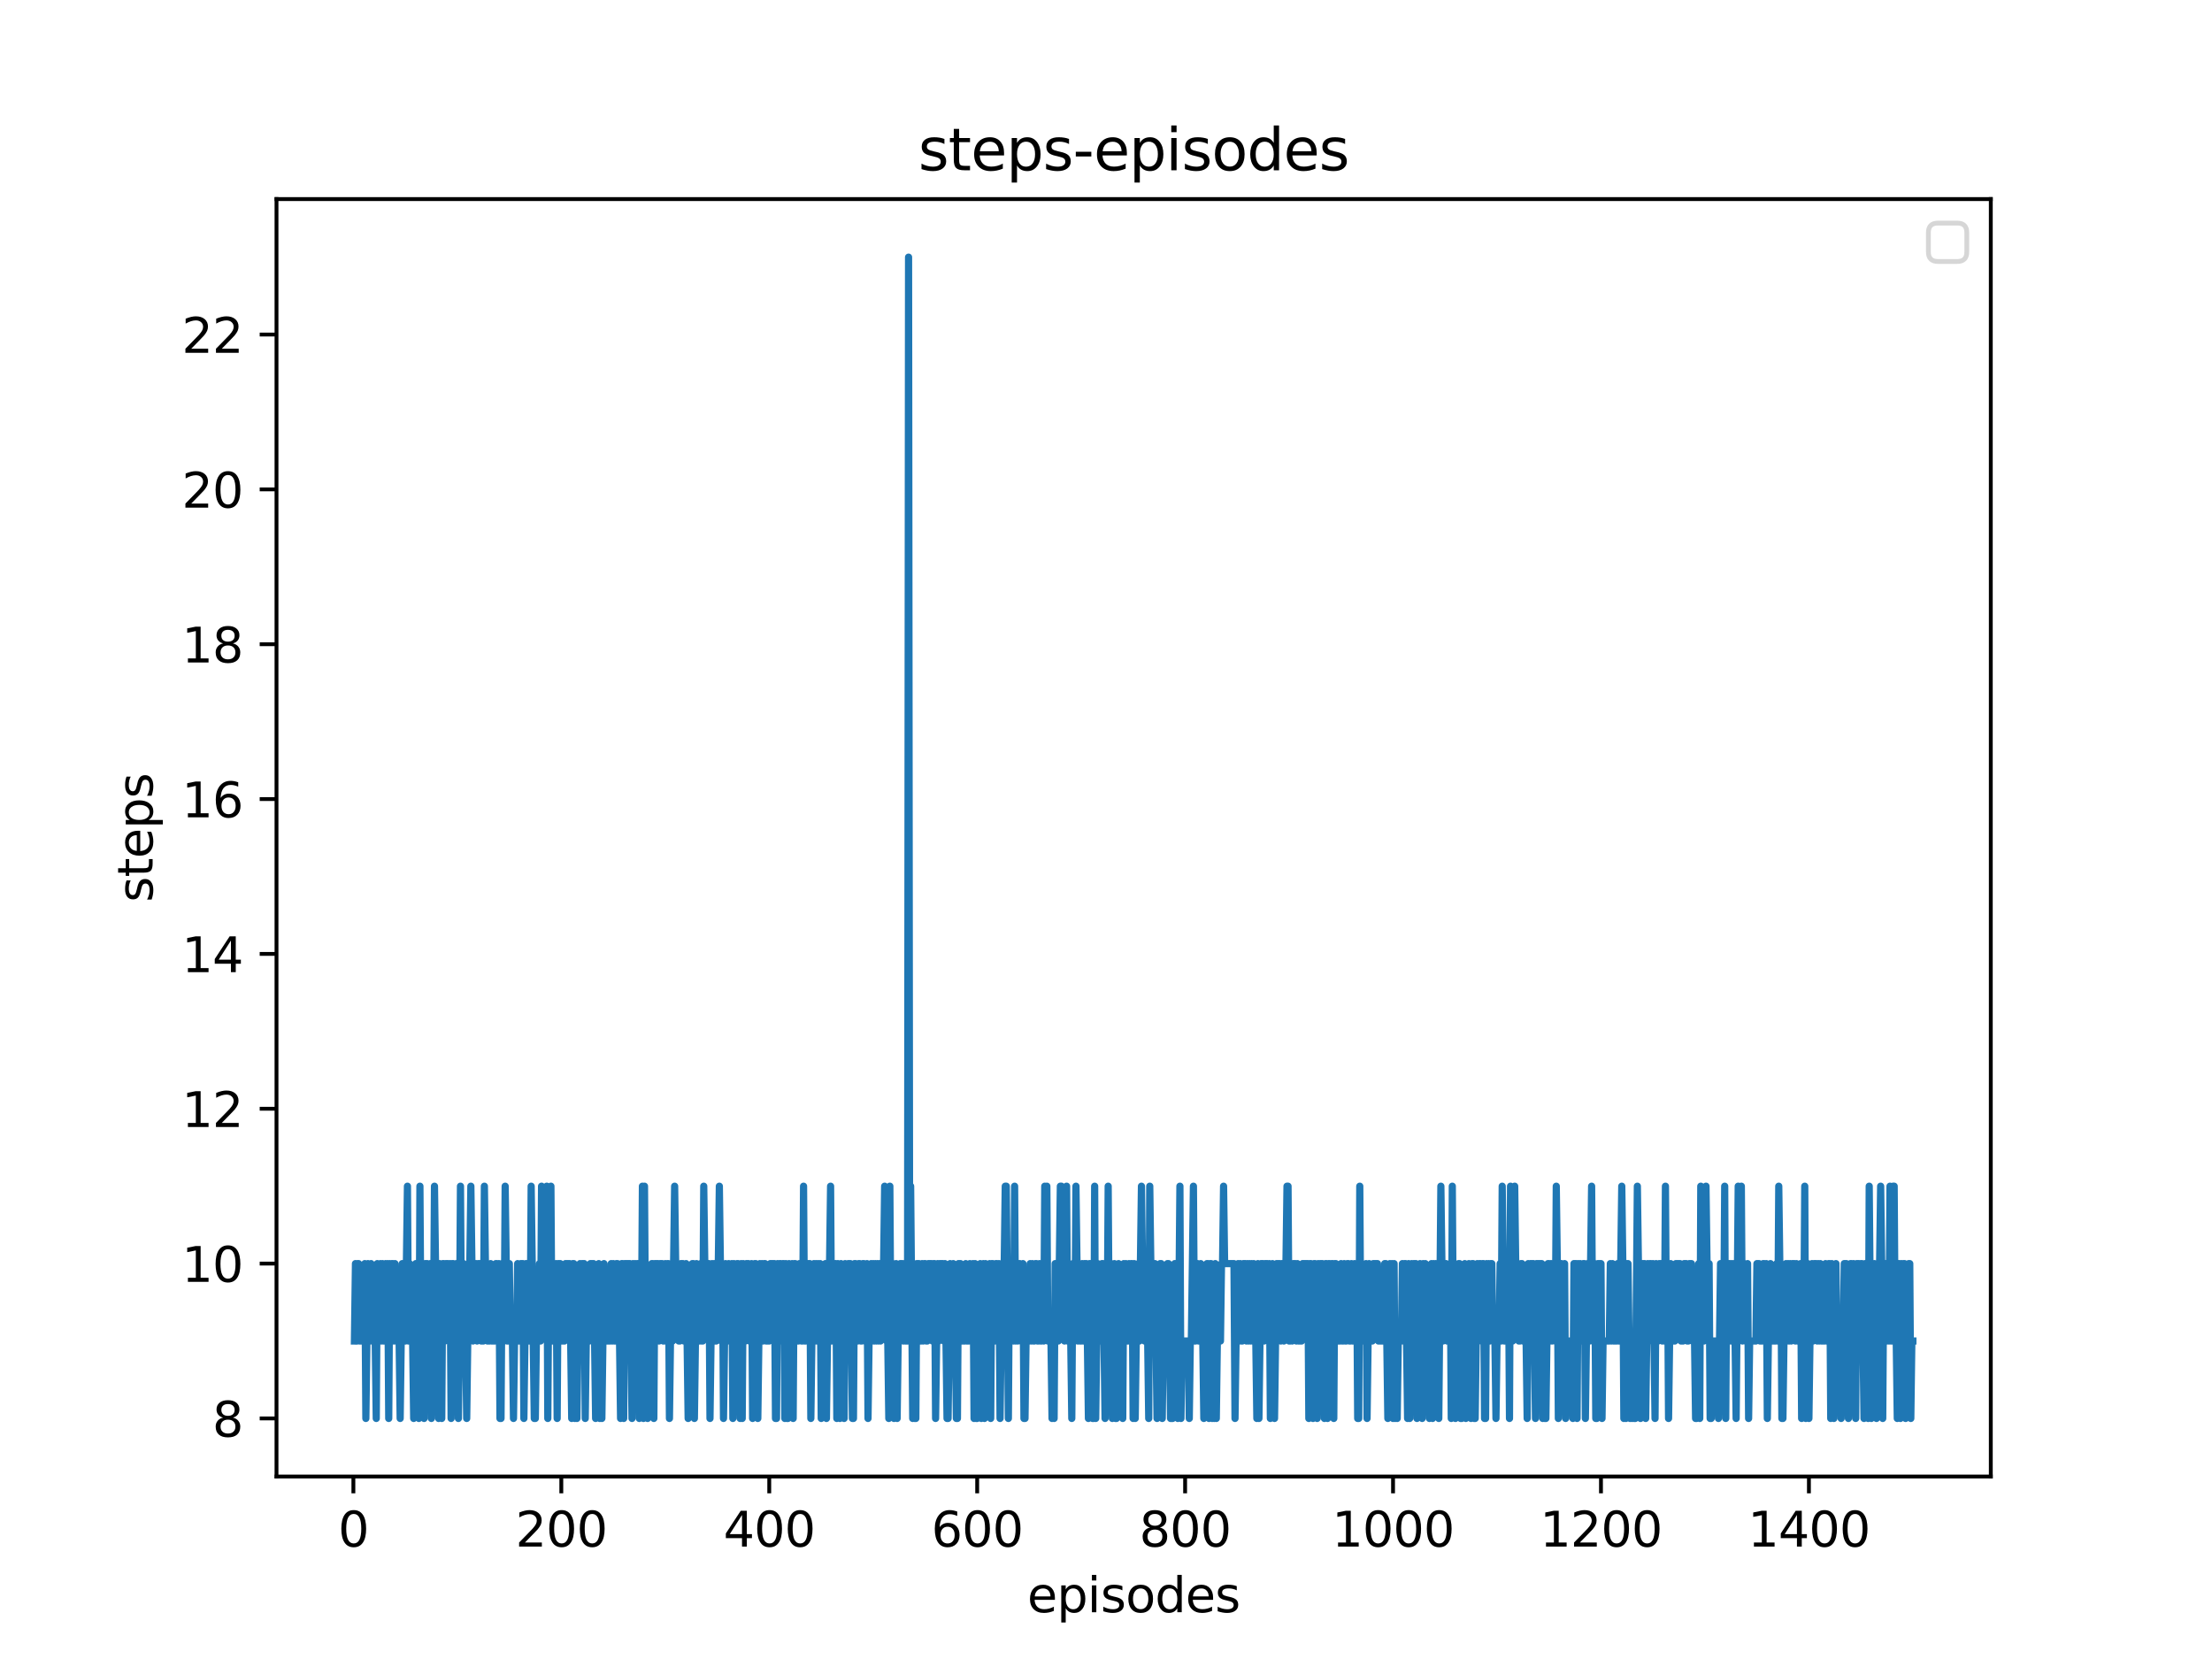 <?xml version="1.0" encoding="utf-8" standalone="no"?>
<!DOCTYPE svg PUBLIC "-//W3C//DTD SVG 1.1//EN"
  "http://www.w3.org/Graphics/SVG/1.1/DTD/svg11.dtd">
<svg xmlns:xlink="http://www.w3.org/1999/xlink" width="460.8pt" height="345.6pt" viewBox="0 0 460.8 345.6" xmlns="http://www.w3.org/2000/svg" version="1.1">
 <defs>
  <style type="text/css">*{stroke-linejoin: round; stroke-linecap: butt}</style>
 </defs>
 <g id="figure_1">
  <g id="patch_1">
   <path d="M 0 345.6 
L 460.8 345.6 
L 460.8 0 
L 0 0 
z
" style="fill: #ffffff"/>
  </g>
  <g id="axes_1">
   <g id="patch_2">
    <path d="M 57.6 307.584 
L 414.72 307.584 
L 414.72 41.472 
L 57.6 41.472 
z
" style="fill: #ffffff"/>
   </g>
   <g id="matplotlib.axis_1">
    <g id="xtick_1">
     <g id="line2d_1">
      <defs>
       <path id="m80e6727143" d="M 0 0 
L 0 3.5 
" style="stroke: #000000; stroke-width: 0.8"/>
      </defs>
      <g>
       <use xlink:href="#m80e6727143" x="73.616" y="307.584" style="stroke: #000000; stroke-width: 0.8"/>
      </g>
     </g>
     <g id="text_1">
      <!-- 0 -->
      <g transform="translate(70.435 322.182) scale(0.1 -0.1)">
       <defs>
        <path id="DejaVuSans-30" d="M 2034 4250 
Q 1547 4250 1301 3770 
Q 1056 3291 1056 2328 
Q 1056 1369 1301 889 
Q 1547 409 2034 409 
Q 2525 409 2770 889 
Q 3016 1369 3016 2328 
Q 3016 3291 2770 3770 
Q 2525 4250 2034 4250 
z
M 2034 4750 
Q 2819 4750 3233 4129 
Q 3647 3509 3647 2328 
Q 3647 1150 3233 529 
Q 2819 -91 2034 -91 
Q 1250 -91 836 529 
Q 422 1150 422 2328 
Q 422 3509 836 4129 
Q 1250 4750 2034 4750 
z
" transform="scale(0.016)"/>
       </defs>
       <use xlink:href="#DejaVuSans-30"/>
      </g>
     </g>
    </g>
    <g id="xtick_2">
     <g id="line2d_2">
      <g>
       <use xlink:href="#m80e6727143" x="116.932" y="307.584" style="stroke: #000000; stroke-width: 0.8"/>
      </g>
     </g>
     <g id="text_2">
      <!-- 200 -->
      <g transform="translate(107.389 322.182) scale(0.1 -0.1)">
       <defs>
        <path id="DejaVuSans-32" d="M 1228 531 
L 3431 531 
L 3431 0 
L 469 0 
L 469 531 
Q 828 903 1448 1529 
Q 2069 2156 2228 2338 
Q 2531 2678 2651 2914 
Q 2772 3150 2772 3378 
Q 2772 3750 2511 3984 
Q 2250 4219 1831 4219 
Q 1534 4219 1204 4116 
Q 875 4013 500 3803 
L 500 4441 
Q 881 4594 1212 4672 
Q 1544 4750 1819 4750 
Q 2544 4750 2975 4387 
Q 3406 4025 3406 3419 
Q 3406 3131 3298 2873 
Q 3191 2616 2906 2266 
Q 2828 2175 2409 1742 
Q 1991 1309 1228 531 
z
" transform="scale(0.016)"/>
       </defs>
       <use xlink:href="#DejaVuSans-32"/>
       <use xlink:href="#DejaVuSans-30" x="63.623"/>
       <use xlink:href="#DejaVuSans-30" x="127.246"/>
      </g>
     </g>
    </g>
    <g id="xtick_3">
     <g id="line2d_3">
      <g>
       <use xlink:href="#m80e6727143" x="160.248" y="307.584" style="stroke: #000000; stroke-width: 0.8"/>
      </g>
     </g>
     <g id="text_3">
      <!-- 400 -->
      <g transform="translate(150.705 322.182) scale(0.1 -0.1)">
       <defs>
        <path id="DejaVuSans-34" d="M 2419 4116 
L 825 1625 
L 2419 1625 
L 2419 4116 
z
M 2253 4666 
L 3047 4666 
L 3047 1625 
L 3713 1625 
L 3713 1100 
L 3047 1100 
L 3047 0 
L 2419 0 
L 2419 1100 
L 313 1100 
L 313 1709 
L 2253 4666 
z
" transform="scale(0.016)"/>
       </defs>
       <use xlink:href="#DejaVuSans-34"/>
       <use xlink:href="#DejaVuSans-30" x="63.623"/>
       <use xlink:href="#DejaVuSans-30" x="127.246"/>
      </g>
     </g>
    </g>
    <g id="xtick_4">
     <g id="line2d_4">
      <g>
       <use xlink:href="#m80e6727143" x="203.565" y="307.584" style="stroke: #000000; stroke-width: 0.8"/>
      </g>
     </g>
     <g id="text_4">
      <!-- 600 -->
      <g transform="translate(194.021 322.182) scale(0.1 -0.1)">
       <defs>
        <path id="DejaVuSans-36" d="M 2113 2584 
Q 1688 2584 1439 2293 
Q 1191 2003 1191 1497 
Q 1191 994 1439 701 
Q 1688 409 2113 409 
Q 2538 409 2786 701 
Q 3034 994 3034 1497 
Q 3034 2003 2786 2293 
Q 2538 2584 2113 2584 
z
M 3366 4563 
L 3366 3988 
Q 3128 4100 2886 4159 
Q 2644 4219 2406 4219 
Q 1781 4219 1451 3797 
Q 1122 3375 1075 2522 
Q 1259 2794 1537 2939 
Q 1816 3084 2150 3084 
Q 2853 3084 3261 2657 
Q 3669 2231 3669 1497 
Q 3669 778 3244 343 
Q 2819 -91 2113 -91 
Q 1303 -91 875 529 
Q 447 1150 447 2328 
Q 447 3434 972 4092 
Q 1497 4750 2381 4750 
Q 2619 4750 2861 4703 
Q 3103 4656 3366 4563 
z
" transform="scale(0.016)"/>
       </defs>
       <use xlink:href="#DejaVuSans-36"/>
       <use xlink:href="#DejaVuSans-30" x="63.623"/>
       <use xlink:href="#DejaVuSans-30" x="127.246"/>
      </g>
     </g>
    </g>
    <g id="xtick_5">
     <g id="line2d_5">
      <g>
       <use xlink:href="#m80e6727143" x="246.881" y="307.584" style="stroke: #000000; stroke-width: 0.8"/>
      </g>
     </g>
     <g id="text_5">
      <!-- 800 -->
      <g transform="translate(237.337 322.182) scale(0.1 -0.1)">
       <defs>
        <path id="DejaVuSans-38" d="M 2034 2216 
Q 1584 2216 1326 1975 
Q 1069 1734 1069 1313 
Q 1069 891 1326 650 
Q 1584 409 2034 409 
Q 2484 409 2743 651 
Q 3003 894 3003 1313 
Q 3003 1734 2745 1975 
Q 2488 2216 2034 2216 
z
M 1403 2484 
Q 997 2584 770 2862 
Q 544 3141 544 3541 
Q 544 4100 942 4425 
Q 1341 4750 2034 4750 
Q 2731 4750 3128 4425 
Q 3525 4100 3525 3541 
Q 3525 3141 3298 2862 
Q 3072 2584 2669 2484 
Q 3125 2378 3379 2068 
Q 3634 1759 3634 1313 
Q 3634 634 3220 271 
Q 2806 -91 2034 -91 
Q 1263 -91 848 271 
Q 434 634 434 1313 
Q 434 1759 690 2068 
Q 947 2378 1403 2484 
z
M 1172 3481 
Q 1172 3119 1398 2916 
Q 1625 2713 2034 2713 
Q 2441 2713 2670 2916 
Q 2900 3119 2900 3481 
Q 2900 3844 2670 4047 
Q 2441 4250 2034 4250 
Q 1625 4250 1398 4047 
Q 1172 3844 1172 3481 
z
" transform="scale(0.016)"/>
       </defs>
       <use xlink:href="#DejaVuSans-38"/>
       <use xlink:href="#DejaVuSans-30" x="63.623"/>
       <use xlink:href="#DejaVuSans-30" x="127.246"/>
      </g>
     </g>
    </g>
    <g id="xtick_6">
     <g id="line2d_6">
      <g>
       <use xlink:href="#m80e6727143" x="290.197" y="307.584" style="stroke: #000000; stroke-width: 0.8"/>
      </g>
     </g>
     <g id="text_6">
      <!-- 1000 -->
      <g transform="translate(277.472 322.182) scale(0.1 -0.1)">
       <defs>
        <path id="DejaVuSans-31" d="M 794 531 
L 1825 531 
L 1825 4091 
L 703 3866 
L 703 4441 
L 1819 4666 
L 2450 4666 
L 2450 531 
L 3481 531 
L 3481 0 
L 794 0 
L 794 531 
z
" transform="scale(0.016)"/>
       </defs>
       <use xlink:href="#DejaVuSans-31"/>
       <use xlink:href="#DejaVuSans-30" x="63.623"/>
       <use xlink:href="#DejaVuSans-30" x="127.246"/>
       <use xlink:href="#DejaVuSans-30" x="190.869"/>
      </g>
     </g>
    </g>
    <g id="xtick_7">
     <g id="line2d_7">
      <g>
       <use xlink:href="#m80e6727143" x="333.513" y="307.584" style="stroke: #000000; stroke-width: 0.8"/>
      </g>
     </g>
     <g id="text_7">
      <!-- 1200 -->
      <g transform="translate(320.788 322.182) scale(0.1 -0.1)">
       <use xlink:href="#DejaVuSans-31"/>
       <use xlink:href="#DejaVuSans-32" x="63.623"/>
       <use xlink:href="#DejaVuSans-30" x="127.246"/>
       <use xlink:href="#DejaVuSans-30" x="190.869"/>
      </g>
     </g>
    </g>
    <g id="xtick_8">
     <g id="line2d_8">
      <g>
       <use xlink:href="#m80e6727143" x="376.829" y="307.584" style="stroke: #000000; stroke-width: 0.8"/>
      </g>
     </g>
     <g id="text_8">
      <!-- 1400 -->
      <g transform="translate(364.104 322.182) scale(0.1 -0.1)">
       <use xlink:href="#DejaVuSans-31"/>
       <use xlink:href="#DejaVuSans-34" x="63.623"/>
       <use xlink:href="#DejaVuSans-30" x="127.246"/>
       <use xlink:href="#DejaVuSans-30" x="190.869"/>
      </g>
     </g>
    </g>
    <g id="text_9">
     <!-- episodes -->
     <g transform="translate(214.001 335.861) scale(0.1 -0.1)">
      <defs>
       <path id="DejaVuSans-65" d="M 3597 1894 
L 3597 1613 
L 953 1613 
Q 991 1019 1311 708 
Q 1631 397 2203 397 
Q 2534 397 2845 478 
Q 3156 559 3463 722 
L 3463 178 
Q 3153 47 2828 -22 
Q 2503 -91 2169 -91 
Q 1331 -91 842 396 
Q 353 884 353 1716 
Q 353 2575 817 3079 
Q 1281 3584 2069 3584 
Q 2775 3584 3186 3129 
Q 3597 2675 3597 1894 
z
M 3022 2063 
Q 3016 2534 2758 2815 
Q 2500 3097 2075 3097 
Q 1594 3097 1305 2825 
Q 1016 2553 972 2059 
L 3022 2063 
z
" transform="scale(0.016)"/>
       <path id="DejaVuSans-70" d="M 1159 525 
L 1159 -1331 
L 581 -1331 
L 581 3500 
L 1159 3500 
L 1159 2969 
Q 1341 3281 1617 3432 
Q 1894 3584 2278 3584 
Q 2916 3584 3314 3078 
Q 3713 2572 3713 1747 
Q 3713 922 3314 415 
Q 2916 -91 2278 -91 
Q 1894 -91 1617 61 
Q 1341 213 1159 525 
z
M 3116 1747 
Q 3116 2381 2855 2742 
Q 2594 3103 2138 3103 
Q 1681 3103 1420 2742 
Q 1159 2381 1159 1747 
Q 1159 1113 1420 752 
Q 1681 391 2138 391 
Q 2594 391 2855 752 
Q 3116 1113 3116 1747 
z
" transform="scale(0.016)"/>
       <path id="DejaVuSans-69" d="M 603 3500 
L 1178 3500 
L 1178 0 
L 603 0 
L 603 3500 
z
M 603 4863 
L 1178 4863 
L 1178 4134 
L 603 4134 
L 603 4863 
z
" transform="scale(0.016)"/>
       <path id="DejaVuSans-73" d="M 2834 3397 
L 2834 2853 
Q 2591 2978 2328 3040 
Q 2066 3103 1784 3103 
Q 1356 3103 1142 2972 
Q 928 2841 928 2578 
Q 928 2378 1081 2264 
Q 1234 2150 1697 2047 
L 1894 2003 
Q 2506 1872 2764 1633 
Q 3022 1394 3022 966 
Q 3022 478 2636 193 
Q 2250 -91 1575 -91 
Q 1294 -91 989 -36 
Q 684 19 347 128 
L 347 722 
Q 666 556 975 473 
Q 1284 391 1588 391 
Q 1994 391 2212 530 
Q 2431 669 2431 922 
Q 2431 1156 2273 1281 
Q 2116 1406 1581 1522 
L 1381 1569 
Q 847 1681 609 1914 
Q 372 2147 372 2553 
Q 372 3047 722 3315 
Q 1072 3584 1716 3584 
Q 2034 3584 2315 3537 
Q 2597 3491 2834 3397 
z
" transform="scale(0.016)"/>
       <path id="DejaVuSans-6f" d="M 1959 3097 
Q 1497 3097 1228 2736 
Q 959 2375 959 1747 
Q 959 1119 1226 758 
Q 1494 397 1959 397 
Q 2419 397 2687 759 
Q 2956 1122 2956 1747 
Q 2956 2369 2687 2733 
Q 2419 3097 1959 3097 
z
M 1959 3584 
Q 2709 3584 3137 3096 
Q 3566 2609 3566 1747 
Q 3566 888 3137 398 
Q 2709 -91 1959 -91 
Q 1206 -91 779 398 
Q 353 888 353 1747 
Q 353 2609 779 3096 
Q 1206 3584 1959 3584 
z
" transform="scale(0.016)"/>
       <path id="DejaVuSans-64" d="M 2906 2969 
L 2906 4863 
L 3481 4863 
L 3481 0 
L 2906 0 
L 2906 525 
Q 2725 213 2448 61 
Q 2172 -91 1784 -91 
Q 1150 -91 751 415 
Q 353 922 353 1747 
Q 353 2572 751 3078 
Q 1150 3584 1784 3584 
Q 2172 3584 2448 3432 
Q 2725 3281 2906 2969 
z
M 947 1747 
Q 947 1113 1208 752 
Q 1469 391 1925 391 
Q 2381 391 2643 752 
Q 2906 1113 2906 1747 
Q 2906 2381 2643 2742 
Q 2381 3103 1925 3103 
Q 1469 3103 1208 2742 
Q 947 2381 947 1747 
z
" transform="scale(0.016)"/>
      </defs>
      <use xlink:href="#DejaVuSans-65"/>
      <use xlink:href="#DejaVuSans-70" x="61.523"/>
      <use xlink:href="#DejaVuSans-69" x="125"/>
      <use xlink:href="#DejaVuSans-73" x="152.783"/>
      <use xlink:href="#DejaVuSans-6f" x="204.883"/>
      <use xlink:href="#DejaVuSans-64" x="266.064"/>
      <use xlink:href="#DejaVuSans-65" x="329.541"/>
      <use xlink:href="#DejaVuSans-73" x="391.064"/>
     </g>
    </g>
   </g>
   <g id="matplotlib.axis_2">
    <g id="ytick_1">
     <g id="line2d_9">
      <defs>
       <path id="m089699f34a" d="M 0 0 
L -3.5 0 
" style="stroke: #000000; stroke-width: 0.8"/>
      </defs>
      <g>
       <use xlink:href="#m089699f34a" x="57.6" y="295.488" style="stroke: #000000; stroke-width: 0.8"/>
      </g>
     </g>
     <g id="text_10">
      <!-- 8 -->
      <g transform="translate(44.237 299.287) scale(0.1 -0.1)">
       <use xlink:href="#DejaVuSans-38"/>
      </g>
     </g>
    </g>
    <g id="ytick_2">
     <g id="line2d_10">
      <g>
       <use xlink:href="#m089699f34a" x="57.6" y="263.232" style="stroke: #000000; stroke-width: 0.8"/>
      </g>
     </g>
     <g id="text_11">
      <!-- 10 -->
      <g transform="translate(37.875 267.031) scale(0.1 -0.1)">
       <use xlink:href="#DejaVuSans-31"/>
       <use xlink:href="#DejaVuSans-30" x="63.623"/>
      </g>
     </g>
    </g>
    <g id="ytick_3">
     <g id="line2d_11">
      <g>
       <use xlink:href="#m089699f34a" x="57.6" y="230.976" style="stroke: #000000; stroke-width: 0.8"/>
      </g>
     </g>
     <g id="text_12">
      <!-- 12 -->
      <g transform="translate(37.875 234.775) scale(0.1 -0.1)">
       <use xlink:href="#DejaVuSans-31"/>
       <use xlink:href="#DejaVuSans-32" x="63.623"/>
      </g>
     </g>
    </g>
    <g id="ytick_4">
     <g id="line2d_12">
      <g>
       <use xlink:href="#m089699f34a" x="57.6" y="198.72" style="stroke: #000000; stroke-width: 0.8"/>
      </g>
     </g>
     <g id="text_13">
      <!-- 14 -->
      <g transform="translate(37.875 202.519) scale(0.1 -0.1)">
       <use xlink:href="#DejaVuSans-31"/>
       <use xlink:href="#DejaVuSans-34" x="63.623"/>
      </g>
     </g>
    </g>
    <g id="ytick_5">
     <g id="line2d_13">
      <g>
       <use xlink:href="#m089699f34a" x="57.6" y="166.464" style="stroke: #000000; stroke-width: 0.8"/>
      </g>
     </g>
     <g id="text_14">
      <!-- 16 -->
      <g transform="translate(37.875 170.263) scale(0.1 -0.1)">
       <use xlink:href="#DejaVuSans-31"/>
       <use xlink:href="#DejaVuSans-36" x="63.623"/>
      </g>
     </g>
    </g>
    <g id="ytick_6">
     <g id="line2d_14">
      <g>
       <use xlink:href="#m089699f34a" x="57.6" y="134.208" style="stroke: #000000; stroke-width: 0.8"/>
      </g>
     </g>
     <g id="text_15">
      <!-- 18 -->
      <g transform="translate(37.875 138.007) scale(0.1 -0.1)">
       <use xlink:href="#DejaVuSans-31"/>
       <use xlink:href="#DejaVuSans-38" x="63.623"/>
      </g>
     </g>
    </g>
    <g id="ytick_7">
     <g id="line2d_15">
      <g>
       <use xlink:href="#m089699f34a" x="57.6" y="101.952" style="stroke: #000000; stroke-width: 0.8"/>
      </g>
     </g>
     <g id="text_16">
      <!-- 20 -->
      <g transform="translate(37.875 105.751) scale(0.1 -0.1)">
       <use xlink:href="#DejaVuSans-32"/>
       <use xlink:href="#DejaVuSans-30" x="63.623"/>
      </g>
     </g>
    </g>
    <g id="ytick_8">
     <g id="line2d_16">
      <g>
       <use xlink:href="#m089699f34a" x="57.6" y="69.696" style="stroke: #000000; stroke-width: 0.8"/>
      </g>
     </g>
     <g id="text_17">
      <!-- 22 -->
      <g transform="translate(37.875 73.495) scale(0.1 -0.1)">
       <use xlink:href="#DejaVuSans-32"/>
       <use xlink:href="#DejaVuSans-32" x="63.623"/>
      </g>
     </g>
    </g>
    <g id="text_18">
     <!-- steps -->
     <g transform="translate(31.795 187.948) rotate(-90) scale(0.1 -0.1)">
      <defs>
       <path id="DejaVuSans-74" d="M 1172 4494 
L 1172 3500 
L 2356 3500 
L 2356 3053 
L 1172 3053 
L 1172 1153 
Q 1172 725 1289 603 
Q 1406 481 1766 481 
L 2356 481 
L 2356 0 
L 1766 0 
Q 1100 0 847 248 
Q 594 497 594 1153 
L 594 3053 
L 172 3053 
L 172 3500 
L 594 3500 
L 594 4494 
L 1172 4494 
z
" transform="scale(0.016)"/>
      </defs>
      <use xlink:href="#DejaVuSans-73"/>
      <use xlink:href="#DejaVuSans-74" x="52.1"/>
      <use xlink:href="#DejaVuSans-65" x="91.309"/>
      <use xlink:href="#DejaVuSans-70" x="152.832"/>
      <use xlink:href="#DejaVuSans-73" x="216.309"/>
     </g>
    </g>
   </g>
   <g id="line2d_17">
    <path d="M 73.833 279.36 
L 74.049 263.232 
L 74.266 279.36 
L 74.482 263.232 
L 74.699 263.232 
L 74.916 279.36 
L 75.782 279.36 
L 75.999 263.232 
L 76.215 295.488 
L 76.648 263.232 
L 76.865 279.36 
L 77.081 279.36 
L 77.298 263.232 
L 77.515 279.36 
L 78.164 279.36 
L 78.381 295.488 
L 78.598 263.232 
L 78.814 279.36 
L 79.031 279.36 
L 79.247 263.232 
L 79.464 279.36 
L 79.68 263.232 
L 79.897 279.36 
L 80.114 279.36 
L 80.33 263.232 
L 80.547 279.36 
L 80.763 263.232 
L 80.98 295.488 
L 81.196 263.232 
L 81.413 279.36 
L 81.63 263.232 
L 81.846 263.232 
L 82.063 279.36 
L 82.279 263.232 
L 82.496 279.36 
L 83.146 279.36 
L 83.362 295.488 
L 83.795 263.232 
L 84.012 279.36 
L 84.229 263.232 
L 84.445 279.36 
L 84.878 247.104 
L 85.095 279.36 
L 85.312 263.232 
L 85.528 279.36 
L 85.961 279.36 
L 86.178 295.488 
L 86.611 263.232 
L 86.828 263.232 
L 87.261 295.488 
L 87.477 247.104 
L 87.694 279.36 
L 88.127 279.36 
L 88.344 295.488 
L 88.56 263.232 
L 88.993 263.232 
L 89.21 279.36 
L 89.427 279.36 
L 89.643 263.232 
L 89.86 295.488 
L 90.076 263.232 
L 90.293 279.36 
L 90.509 247.104 
L 90.943 279.36 
L 91.159 279.36 
L 91.376 295.488 
L 91.592 263.232 
L 92.026 295.488 
L 92.242 263.232 
L 92.459 263.232 
L 92.675 279.36 
L 92.892 263.232 
L 93.325 263.232 
L 93.542 279.36 
L 93.758 263.232 
L 93.975 295.488 
L 94.191 263.232 
L 94.408 263.232 
L 94.624 279.36 
L 94.841 279.36 
L 95.058 263.232 
L 95.491 295.488 
L 95.707 279.36 
L 95.924 247.104 
L 96.141 279.36 
L 96.357 263.232 
L 96.574 263.232 
L 96.79 279.36 
L 97.007 279.36 
L 97.223 295.488 
L 97.657 263.232 
L 97.873 263.232 
L 98.09 247.104 
L 98.523 279.36 
L 98.74 263.232 
L 99.173 263.232 
L 99.389 279.36 
L 99.606 263.232 
L 100.039 263.232 
L 100.256 279.36 
L 100.689 279.36 
L 100.905 247.104 
L 101.122 263.232 
L 101.338 263.232 
L 101.555 279.36 
L 101.988 279.36 
L 102.205 263.232 
L 102.421 279.36 
L 103.071 279.36 
L 103.288 263.232 
L 103.504 263.232 
L 103.721 279.36 
L 103.937 263.232 
L 104.154 295.488 
L 104.371 295.488 
L 104.587 263.232 
L 104.804 279.36 
L 105.02 279.36 
L 105.237 247.104 
L 105.67 279.36 
L 105.887 279.36 
L 106.103 263.232 
L 106.32 279.36 
L 106.753 279.36 
L 106.97 295.488 
L 107.186 279.36 
L 107.619 279.36 
L 107.836 263.232 
L 108.052 279.36 
L 108.269 279.36 
L 108.486 263.232 
L 108.919 263.232 
L 109.135 295.488 
L 109.569 263.232 
L 109.785 263.232 
L 110.002 279.36 
L 110.435 279.36 
L 110.651 247.104 
L 111.301 295.488 
L 111.518 295.488 
L 111.734 279.36 
L 112.168 279.36 
L 112.384 263.232 
L 112.601 279.36 
L 112.817 247.104 
L 113.034 263.232 
L 113.684 263.232 
L 113.9 247.104 
L 114.117 295.488 
L 114.333 263.232 
L 114.55 263.232 
L 114.766 247.104 
L 114.983 279.36 
L 115.2 279.36 
L 115.416 263.232 
L 115.633 279.36 
L 115.849 263.232 
L 116.066 295.488 
L 116.283 263.232 
L 116.716 263.232 
L 116.932 279.36 
L 117.582 279.36 
L 117.799 263.232 
L 118.665 263.232 
L 119.098 295.488 
L 119.315 263.232 
L 119.531 263.232 
L 119.748 295.488 
L 119.964 279.36 
L 120.181 295.488 
L 120.398 279.36 
L 120.614 279.36 
L 120.831 263.232 
L 121.047 279.36 
L 121.264 263.232 
L 121.697 263.232 
L 121.914 295.488 
L 122.13 279.36 
L 122.78 279.36 
L 122.997 263.232 
L 123.646 263.232 
L 124.079 295.488 
L 124.296 279.36 
L 124.513 279.36 
L 124.729 263.232 
L 124.946 295.488 
L 125.162 279.36 
L 125.379 295.488 
L 125.812 263.232 
L 126.029 279.36 
L 127.112 279.36 
L 127.328 263.232 
L 127.545 279.36 
L 127.761 263.232 
L 127.978 279.36 
L 128.194 279.36 
L 128.411 263.232 
L 128.628 263.232 
L 128.844 279.36 
L 129.061 279.36 
L 129.277 295.488 
L 129.494 263.232 
L 129.711 263.232 
L 129.927 295.488 
L 130.144 263.232 
L 131.227 263.232 
L 131.66 295.488 
L 131.876 263.232 
L 132.093 279.36 
L 132.31 263.232 
L 132.526 279.36 
L 132.743 263.232 
L 132.959 263.232 
L 133.176 295.488 
L 133.392 263.232 
L 133.609 279.36 
L 133.826 247.104 
L 134.042 295.488 
L 134.259 247.104 
L 134.475 279.36 
L 134.692 279.36 
L 134.908 295.488 
L 135.125 279.36 
L 135.558 279.36 
L 135.775 263.232 
L 135.991 263.232 
L 136.208 295.488 
L 136.425 263.232 
L 137.074 263.232 
L 137.291 279.36 
L 137.507 263.232 
L 137.941 263.232 
L 138.157 279.36 
L 138.374 279.36 
L 138.59 263.232 
L 138.807 279.36 
L 139.024 263.232 
L 139.24 263.232 
L 139.457 295.488 
L 139.89 263.232 
L 140.106 279.36 
L 140.54 247.104 
L 140.756 263.232 
L 141.189 263.232 
L 141.406 279.36 
L 141.623 279.36 
L 141.839 263.232 
L 142.272 263.232 
L 142.489 279.36 
L 142.705 279.36 
L 142.922 263.232 
L 143.355 295.488 
L 143.572 279.36 
L 144.005 279.36 
L 144.221 263.232 
L 144.438 263.232 
L 144.655 295.488 
L 145.088 263.232 
L 145.304 279.36 
L 145.738 279.36 
L 145.954 263.232 
L 146.171 279.36 
L 146.387 279.36 
L 146.604 247.104 
L 146.82 263.232 
L 147.687 263.232 
L 147.903 295.488 
L 148.337 263.232 
L 148.553 279.36 
L 148.77 263.232 
L 148.986 279.36 
L 149.203 279.36 
L 149.419 263.232 
L 149.636 263.232 
L 149.853 247.104 
L 150.286 279.36 
L 150.502 263.232 
L 150.719 295.488 
L 151.152 263.232 
L 151.369 279.36 
L 151.585 279.36 
L 151.802 263.232 
L 152.018 279.36 
L 152.235 279.36 
L 152.452 263.232 
L 152.668 295.488 
L 152.885 263.232 
L 153.101 279.36 
L 153.318 279.36 
L 153.534 263.232 
L 153.751 263.232 
L 154.184 295.488 
L 154.401 263.232 
L 154.617 295.488 
L 154.834 263.232 
L 155.051 279.36 
L 155.267 279.36 
L 155.484 263.232 
L 155.917 263.232 
L 156.133 279.36 
L 156.35 279.36 
L 156.567 263.232 
L 156.783 295.488 
L 157.216 263.232 
L 157.433 263.232 
L 157.866 295.488 
L 158.299 263.232 
L 158.516 279.36 
L 158.732 263.232 
L 158.949 279.36 
L 159.166 263.232 
L 159.382 263.232 
L 159.599 279.36 
L 160.248 279.36 
L 160.465 263.232 
L 161.331 263.232 
L 161.548 295.488 
L 161.765 295.488 
L 161.981 263.232 
L 162.198 279.36 
L 162.414 263.232 
L 162.631 263.232 
L 162.847 279.36 
L 163.064 263.232 
L 163.281 263.232 
L 163.497 295.488 
L 163.714 263.232 
L 163.93 295.488 
L 164.147 295.488 
L 164.363 263.232 
L 164.58 279.36 
L 164.797 279.36 
L 165.013 263.232 
L 165.23 295.488 
L 165.446 263.232 
L 165.663 263.232 
L 165.88 279.36 
L 166.313 279.36 
L 166.529 263.232 
L 166.746 263.232 
L 166.962 279.36 
L 167.179 279.36 
L 167.396 247.104 
L 167.612 279.36 
L 167.829 279.36 
L 168.045 263.232 
L 168.695 263.232 
L 168.912 295.488 
L 169.128 279.36 
L 169.345 279.36 
L 169.561 263.232 
L 169.778 279.36 
L 169.995 263.232 
L 170.211 279.36 
L 170.428 263.232 
L 170.644 279.36 
L 170.861 263.232 
L 171.077 295.488 
L 171.294 279.36 
L 171.727 279.36 
L 171.944 263.232 
L 172.16 295.488 
L 172.377 279.36 
L 172.594 279.36 
L 173.027 247.104 
L 173.243 279.36 
L 173.46 263.232 
L 174.11 263.232 
L 174.326 295.488 
L 174.543 263.232 
L 174.976 295.488 
L 175.193 263.232 
L 175.409 279.36 
L 175.626 279.36 
L 175.842 295.488 
L 176.059 263.232 
L 176.275 279.36 
L 176.492 279.36 
L 176.709 263.232 
L 177.142 263.232 
L 177.575 295.488 
L 177.791 295.488 
L 178.008 263.232 
L 178.225 263.232 
L 178.441 279.36 
L 178.658 279.36 
L 178.874 263.232 
L 179.091 263.232 
L 179.308 279.36 
L 179.524 279.36 
L 179.741 263.232 
L 179.957 263.232 
L 180.174 279.36 
L 180.39 279.36 
L 180.607 263.232 
L 180.824 295.488 
L 181.04 279.36 
L 181.257 279.36 
L 181.473 263.232 
L 181.69 279.36 
L 181.907 263.232 
L 182.123 279.36 
L 182.34 263.232 
L 182.556 279.36 
L 182.773 263.232 
L 182.989 279.36 
L 183.206 263.232 
L 183.423 279.36 
L 183.639 263.232 
L 184.072 263.232 
L 184.289 247.104 
L 184.722 279.36 
L 184.939 279.36 
L 185.155 295.488 
L 185.372 247.104 
L 185.588 279.36 
L 185.805 279.36 
L 186.022 263.232 
L 186.238 295.488 
L 186.671 263.232 
L 186.888 295.488 
L 187.104 279.36 
L 187.321 279.36 
L 187.538 263.232 
L 187.971 263.232 
L 188.187 279.36 
L 188.404 263.232 
L 188.621 279.36 
L 189.054 279.36 
L 189.27 53.568 
L 189.487 263.232 
L 189.703 247.104 
L 190.137 295.488 
L 190.353 263.232 
L 190.57 295.488 
L 190.786 295.488 
L 191.003 263.232 
L 191.436 263.232 
L 191.653 279.36 
L 191.869 279.36 
L 192.086 263.232 
L 192.302 279.36 
L 192.519 263.232 
L 192.736 263.232 
L 192.952 279.36 
L 193.169 279.36 
L 193.385 263.232 
L 194.035 263.232 
L 194.252 279.36 
L 194.468 263.232 
L 194.685 263.232 
L 194.901 295.488 
L 195.335 263.232 
L 195.551 279.36 
L 195.768 263.232 
L 196.417 263.232 
L 196.634 279.36 
L 196.851 263.232 
L 197.284 295.488 
L 197.5 295.488 
L 197.933 263.232 
L 198.15 279.36 
L 198.367 279.36 
L 198.583 263.232 
L 198.8 279.36 
L 199.016 279.36 
L 199.233 295.488 
L 199.45 295.488 
L 199.666 263.232 
L 200.099 263.232 
L 200.316 279.36 
L 200.966 279.36 
L 201.182 263.232 
L 201.399 279.36 
L 201.832 279.36 
L 202.049 263.232 
L 202.265 279.36 
L 202.482 279.36 
L 202.698 263.232 
L 202.915 295.488 
L 203.131 263.232 
L 203.348 295.488 
L 203.565 295.488 
L 203.781 279.36 
L 203.998 279.36 
L 204.214 263.232 
L 204.431 295.488 
L 204.864 263.232 
L 205.081 295.488 
L 205.297 263.232 
L 205.514 279.36 
L 205.947 279.36 
L 206.164 263.232 
L 206.38 295.488 
L 206.597 263.232 
L 206.813 263.232 
L 207.03 279.36 
L 207.246 279.36 
L 207.463 263.232 
L 207.68 263.232 
L 207.896 279.36 
L 208.113 263.232 
L 208.329 295.488 
L 208.546 279.36 
L 208.979 279.36 
L 209.412 247.104 
L 209.629 247.104 
L 210.062 295.488 
L 210.279 263.232 
L 210.495 279.36 
L 210.712 279.36 
L 210.928 263.232 
L 211.145 279.36 
L 211.362 247.104 
L 211.578 279.36 
L 211.795 263.232 
L 212.011 279.36 
L 212.228 263.232 
L 212.444 263.232 
L 212.661 279.36 
L 212.878 279.36 
L 213.094 263.232 
L 213.311 295.488 
L 213.527 295.488 
L 213.744 279.36 
L 214.394 279.36 
L 214.61 263.232 
L 214.827 279.36 
L 215.043 263.232 
L 215.26 279.36 
L 215.477 279.36 
L 215.693 263.232 
L 215.91 263.232 
L 216.126 279.36 
L 216.343 279.36 
L 216.559 263.232 
L 216.776 279.36 
L 216.993 279.36 
L 217.209 263.232 
L 217.426 279.36 
L 217.642 247.104 
L 217.859 263.232 
L 218.076 247.104 
L 218.292 279.36 
L 218.942 279.36 
L 219.158 295.488 
L 219.375 279.36 
L 219.592 295.488 
L 219.808 263.232 
L 220.025 279.36 
L 220.241 263.232 
L 220.458 279.36 
L 220.891 247.104 
L 221.108 247.104 
L 221.324 263.232 
L 221.541 263.232 
L 221.757 279.36 
L 222.191 247.104 
L 222.407 279.36 
L 223.057 279.36 
L 223.273 295.488 
L 223.49 263.232 
L 223.707 263.232 
L 223.923 279.36 
L 224.14 247.104 
L 224.573 279.36 
L 224.79 263.232 
L 225.006 279.36 
L 225.223 279.36 
L 225.439 263.232 
L 225.656 279.36 
L 225.872 263.232 
L 226.306 263.232 
L 226.739 295.488 
L 226.955 263.232 
L 227.388 263.232 
L 227.605 295.488 
L 227.822 295.488 
L 228.038 247.104 
L 228.255 295.488 
L 228.688 263.232 
L 228.905 279.36 
L 229.338 279.36 
L 229.554 263.232 
L 229.771 263.232 
L 230.204 295.488 
L 230.421 279.36 
L 230.637 279.36 
L 230.854 247.104 
L 231.07 279.36 
L 231.287 279.36 
L 231.504 263.232 
L 231.72 295.488 
L 232.153 263.232 
L 232.37 295.488 
L 232.586 295.488 
L 233.02 263.232 
L 233.236 279.36 
L 233.669 279.36 
L 233.886 295.488 
L 234.102 263.232 
L 234.319 279.36 
L 234.536 263.232 
L 234.752 279.36 
L 234.969 279.36 
L 235.185 263.232 
L 235.402 279.36 
L 235.619 263.232 
L 235.835 263.232 
L 236.052 295.488 
L 236.268 263.232 
L 236.485 295.488 
L 236.701 279.36 
L 236.918 279.36 
L 237.135 263.232 
L 237.351 279.36 
L 237.784 247.104 
L 238.001 263.232 
L 238.218 263.232 
L 238.434 279.36 
L 238.651 263.232 
L 238.867 279.36 
L 239.084 279.36 
L 239.3 295.488 
L 239.517 247.104 
L 239.734 263.232 
L 239.95 263.232 
L 240.167 279.36 
L 240.383 279.36 
L 240.6 263.232 
L 241.033 295.488 
L 241.25 279.36 
L 241.466 279.36 
L 241.683 263.232 
L 241.899 263.232 
L 242.116 295.488 
L 242.333 279.36 
L 242.982 279.36 
L 243.199 263.232 
L 243.415 263.232 
L 243.849 295.488 
L 244.282 295.488 
L 244.715 263.232 
L 244.932 263.232 
L 245.365 295.488 
L 245.798 247.104 
L 246.014 295.488 
L 246.231 279.36 
L 247.53 279.36 
L 247.747 295.488 
L 247.964 279.36 
L 248.18 279.36 
L 248.613 247.104 
L 248.83 279.36 
L 249.047 279.36 
L 249.263 263.232 
L 249.48 263.232 
L 249.696 279.36 
L 249.913 279.36 
L 250.129 263.232 
L 250.346 279.36 
L 250.563 279.36 
L 250.779 295.488 
L 250.996 279.36 
L 251.212 279.36 
L 251.429 263.232 
L 251.646 263.232 
L 251.862 295.488 
L 252.079 263.232 
L 252.295 263.232 
L 252.512 295.488 
L 252.728 279.36 
L 252.945 295.488 
L 253.162 263.232 
L 253.378 295.488 
L 253.595 279.36 
L 254.244 279.36 
L 254.461 263.232 
L 254.678 263.232 
L 254.894 247.104 
L 255.111 263.232 
L 257.06 263.232 
L 257.277 295.488 
L 257.493 279.36 
L 257.71 279.36 
L 257.926 263.232 
L 258.143 279.36 
L 258.36 263.232 
L 258.576 279.36 
L 258.793 279.36 
L 259.009 263.232 
L 259.442 263.232 
L 259.659 279.36 
L 259.876 263.232 
L 260.092 279.36 
L 260.309 263.232 
L 260.525 279.36 
L 260.742 263.232 
L 260.958 279.36 
L 261.175 263.232 
L 261.392 279.36 
L 261.608 279.36 
L 261.825 295.488 
L 262.041 263.232 
L 262.258 295.488 
L 262.691 263.232 
L 263.124 263.232 
L 263.341 279.36 
L 263.557 263.232 
L 263.991 263.232 
L 264.207 279.36 
L 264.424 263.232 
L 264.64 295.488 
L 265.074 263.232 
L 265.507 295.488 
L 265.94 263.232 
L 266.59 263.232 
L 266.806 279.36 
L 267.023 263.232 
L 267.239 263.232 
L 267.456 279.36 
L 267.672 263.232 
L 267.889 263.232 
L 268.106 247.104 
L 268.322 247.104 
L 268.539 279.36 
L 268.755 279.36 
L 268.972 263.232 
L 269.189 279.36 
L 269.405 263.232 
L 269.838 263.232 
L 270.055 279.36 
L 270.271 263.232 
L 270.488 279.36 
L 271.138 279.36 
L 271.354 263.232 
L 272.437 263.232 
L 272.654 295.488 
L 272.87 263.232 
L 273.087 263.232 
L 273.52 295.488 
L 273.737 263.232 
L 273.953 263.232 
L 274.387 295.488 
L 274.603 263.232 
L 274.82 279.36 
L 275.036 263.232 
L 275.469 263.232 
L 275.903 295.488 
L 276.119 263.232 
L 276.336 263.232 
L 276.552 295.488 
L 276.769 263.232 
L 276.985 263.232 
L 277.202 279.36 
L 277.419 263.232 
L 277.635 263.232 
L 277.852 295.488 
L 278.068 263.232 
L 278.285 263.232 
L 278.502 279.36 
L 279.151 279.36 
L 279.368 263.232 
L 279.584 279.36 
L 279.801 279.36 
L 280.018 263.232 
L 280.234 279.36 
L 280.451 279.36 
L 280.667 263.232 
L 280.884 263.232 
L 281.101 279.36 
L 281.317 279.36 
L 281.534 263.232 
L 281.75 279.36 
L 281.967 279.36 
L 282.183 263.232 
L 282.4 279.36 
L 282.617 263.232 
L 282.833 295.488 
L 283.05 295.488 
L 283.266 247.104 
L 283.483 279.36 
L 283.699 263.232 
L 283.916 279.36 
L 284.349 279.36 
L 284.566 263.232 
L 284.782 295.488 
L 285.216 263.232 
L 285.432 279.36 
L 285.865 279.36 
L 286.082 263.232 
L 286.948 263.232 
L 287.165 279.36 
L 288.248 279.36 
L 288.464 263.232 
L 288.681 263.232 
L 289.114 295.488 
L 289.547 263.232 
L 289.764 279.36 
L 289.98 263.232 
L 290.197 295.488 
L 290.413 263.232 
L 290.63 295.488 
L 290.847 279.36 
L 291.063 295.488 
L 291.28 279.36 
L 291.93 279.36 
L 292.146 263.232 
L 292.363 279.36 
L 292.579 263.232 
L 292.796 263.232 
L 293.229 295.488 
L 293.446 263.232 
L 293.662 295.488 
L 294.095 263.232 
L 294.312 279.36 
L 294.529 263.232 
L 294.962 263.232 
L 295.178 295.488 
L 295.395 279.36 
L 295.611 279.36 
L 295.828 263.232 
L 296.261 295.488 
L 296.478 263.232 
L 296.694 279.36 
L 296.911 263.232 
L 297.127 279.36 
L 297.561 279.36 
L 297.777 295.488 
L 298.21 263.232 
L 298.427 295.488 
L 298.644 263.232 
L 298.86 279.36 
L 299.077 263.232 
L 299.293 279.36 
L 299.51 279.36 
L 299.726 295.488 
L 300.16 247.104 
L 300.593 279.36 
L 300.809 263.232 
L 301.243 263.232 
L 301.459 279.36 
L 301.892 279.36 
L 302.109 263.232 
L 302.325 295.488 
L 302.542 247.104 
L 302.759 279.36 
L 302.975 279.36 
L 303.192 295.488 
L 303.408 279.36 
L 303.625 279.36 
L 303.841 263.232 
L 304.058 263.232 
L 304.275 295.488 
L 304.491 295.488 
L 304.708 279.36 
L 304.924 279.36 
L 305.141 263.232 
L 305.358 295.488 
L 305.574 279.36 
L 305.791 279.36 
L 306.007 263.232 
L 306.44 295.488 
L 306.657 263.232 
L 306.874 263.232 
L 307.09 295.488 
L 307.307 295.488 
L 307.74 263.232 
L 307.957 279.36 
L 308.173 263.232 
L 308.39 263.232 
L 308.606 279.36 
L 308.823 263.232 
L 309.039 263.232 
L 309.256 295.488 
L 309.473 295.488 
L 309.689 263.232 
L 309.906 279.36 
L 310.122 263.232 
L 310.339 279.36 
L 310.555 263.232 
L 310.772 263.232 
L 310.989 279.36 
L 311.422 279.36 
L 311.638 295.488 
L 311.855 279.36 
L 312.288 279.36 
L 312.505 263.232 
L 312.721 279.36 
L 312.938 247.104 
L 313.371 279.36 
L 313.588 279.36 
L 313.804 263.232 
L 314.237 263.232 
L 314.454 295.488 
L 314.671 247.104 
L 315.104 279.36 
L 315.537 247.104 
L 315.753 263.232 
L 316.187 263.232 
L 316.403 279.36 
L 316.62 279.36 
L 316.836 263.232 
L 317.053 263.232 
L 317.269 279.36 
L 317.919 279.36 
L 318.136 295.488 
L 318.352 263.232 
L 318.569 279.36 
L 318.786 263.232 
L 319.435 263.232 
L 319.868 295.488 
L 320.085 263.232 
L 321.168 263.232 
L 321.385 295.488 
L 321.601 279.36 
L 321.818 295.488 
L 322.034 295.488 
L 322.467 263.232 
L 322.684 263.232 
L 322.901 279.36 
L 323.117 263.232 
L 323.334 279.36 
L 323.55 263.232 
L 323.767 263.232 
L 323.983 279.36 
L 324.2 247.104 
L 324.417 263.232 
L 324.633 295.488 
L 325.066 263.232 
L 325.283 263.232 
L 325.5 279.36 
L 325.716 279.36 
L 325.933 263.232 
L 326.149 295.488 
L 326.366 279.36 
L 327.449 279.36 
L 327.665 295.488 
L 327.882 263.232 
L 328.315 263.232 
L 328.532 295.488 
L 328.748 263.232 
L 328.965 279.36 
L 329.181 263.232 
L 329.398 279.36 
L 329.615 279.36 
L 329.831 263.232 
L 330.048 263.232 
L 330.264 295.488 
L 330.697 263.232 
L 330.914 263.232 
L 331.131 279.36 
L 331.564 247.104 
L 331.78 279.36 
L 331.997 263.232 
L 332.214 263.232 
L 332.43 295.488 
L 332.647 295.488 
L 332.863 263.232 
L 333.513 263.232 
L 333.73 295.488 
L 333.946 279.36 
L 335.246 279.36 
L 335.462 263.232 
L 335.679 279.36 
L 335.895 263.232 
L 336.112 279.36 
L 336.762 279.36 
L 336.978 263.232 
L 337.195 279.36 
L 337.412 279.36 
L 337.845 247.104 
L 338.061 263.232 
L 338.278 295.488 
L 338.494 279.36 
L 338.711 295.488 
L 338.928 263.232 
L 339.144 263.232 
L 339.577 295.488 
L 339.794 279.36 
L 340.01 295.488 
L 340.227 279.36 
L 340.444 295.488 
L 340.66 295.488 
L 341.093 247.104 
L 341.31 263.232 
L 341.527 263.232 
L 341.743 295.488 
L 342.176 263.232 
L 342.609 263.232 
L 342.826 295.488 
L 343.259 263.232 
L 343.476 279.36 
L 343.692 263.232 
L 343.909 263.232 
L 344.126 279.36 
L 344.342 263.232 
L 344.775 295.488 
L 344.992 263.232 
L 345.208 279.36 
L 345.425 279.36 
L 345.642 263.232 
L 346.075 263.232 
L 346.291 279.36 
L 346.508 263.232 
L 346.724 279.36 
L 346.941 247.104 
L 347.158 279.36 
L 347.374 263.232 
L 347.591 295.488 
L 348.024 263.232 
L 348.241 279.36 
L 348.89 279.36 
L 349.107 263.232 
L 349.973 263.232 
L 350.19 279.36 
L 350.623 279.36 
L 350.84 263.232 
L 351.273 263.232 
L 351.489 279.36 
L 351.706 279.36 
L 351.922 263.232 
L 352.356 263.232 
L 352.572 279.36 
L 353.005 279.36 
L 353.222 295.488 
L 353.438 295.488 
L 353.872 263.232 
L 354.088 295.488 
L 354.305 247.104 
L 354.521 279.36 
L 354.738 263.232 
L 354.955 279.36 
L 355.388 247.104 
L 355.604 263.232 
L 356.037 263.232 
L 356.254 295.488 
L 356.471 295.488 
L 356.687 279.36 
L 357.77 279.36 
L 357.987 295.488 
L 358.42 263.232 
L 358.636 279.36 
L 358.853 263.232 
L 359.07 279.36 
L 359.286 247.104 
L 359.503 295.488 
L 359.719 263.232 
L 360.369 263.232 
L 360.586 279.36 
L 360.802 263.232 
L 361.019 279.36 
L 361.235 263.232 
L 361.669 295.488 
L 362.102 247.104 
L 362.318 263.232 
L 362.535 263.232 
L 362.751 247.104 
L 362.968 279.36 
L 363.185 263.232 
L 363.401 263.232 
L 363.618 279.36 
L 363.834 279.36 
L 364.051 263.232 
L 364.268 295.488 
L 364.484 279.36 
L 365.784 279.36 
L 366 263.232 
L 366.433 263.232 
L 366.65 279.36 
L 367.083 279.36 
L 367.3 263.232 
L 367.516 263.232 
L 367.733 279.36 
L 367.949 263.232 
L 368.166 295.488 
L 368.383 279.36 
L 368.599 279.36 
L 368.816 263.232 
L 369.032 279.36 
L 369.899 279.36 
L 370.115 263.232 
L 370.332 279.36 
L 370.548 247.104 
L 370.765 263.232 
L 370.982 263.232 
L 371.198 295.488 
L 371.415 295.488 
L 371.631 279.36 
L 371.848 279.36 
L 372.064 263.232 
L 372.281 279.36 
L 372.498 263.232 
L 372.714 279.36 
L 372.931 263.232 
L 373.147 279.36 
L 373.364 263.232 
L 373.797 263.232 
L 374.014 279.36 
L 374.23 263.232 
L 374.447 279.36 
L 374.88 279.36 
L 375.097 263.232 
L 375.313 295.488 
L 375.53 263.232 
L 375.746 279.36 
L 375.963 247.104 
L 376.179 295.488 
L 376.396 263.232 
L 376.613 263.232 
L 376.829 295.488 
L 377.046 279.36 
L 377.262 279.36 
L 377.479 263.232 
L 377.696 279.36 
L 377.912 263.232 
L 378.345 263.232 
L 378.562 279.36 
L 378.778 263.232 
L 378.995 279.36 
L 379.212 263.232 
L 379.428 279.36 
L 380.078 279.36 
L 380.294 263.232 
L 380.511 279.36 
L 380.728 279.36 
L 380.944 263.232 
L 381.161 263.232 
L 381.377 295.488 
L 381.594 263.232 
L 382.027 295.488 
L 382.46 263.232 
L 382.677 279.36 
L 383.327 279.36 
L 383.543 295.488 
L 383.76 279.36 
L 383.976 279.36 
L 384.193 263.232 
L 384.626 263.232 
L 385.059 295.488 
L 385.492 263.232 
L 385.709 263.232 
L 385.926 279.36 
L 386.142 263.232 
L 386.575 295.488 
L 386.792 263.232 
L 387.225 263.232 
L 387.442 279.36 
L 387.658 263.232 
L 387.875 263.232 
L 388.308 295.488 
L 388.525 263.232 
L 388.741 279.36 
L 388.958 263.232 
L 389.174 295.488 
L 389.391 247.104 
L 389.824 295.488 
L 390.041 279.36 
L 390.257 279.36 
L 390.474 263.232 
L 390.907 295.488 
L 391.124 263.232 
L 391.34 279.36 
L 391.773 247.104 
L 391.99 263.232 
L 392.206 295.488 
L 392.423 263.232 
L 392.856 263.232 
L 393.073 279.36 
L 393.289 263.232 
L 393.506 279.36 
L 393.722 247.104 
L 393.939 279.36 
L 394.156 279.36 
L 394.372 247.104 
L 394.589 247.104 
L 394.805 279.36 
L 395.022 279.36 
L 395.239 295.488 
L 395.455 263.232 
L 395.672 263.232 
L 395.888 295.488 
L 396.105 263.232 
L 396.321 279.36 
L 396.538 263.232 
L 396.755 263.232 
L 396.971 295.488 
L 397.188 279.36 
L 397.404 279.36 
L 397.621 263.232 
L 397.838 263.232 
L 398.054 295.488 
L 398.271 279.36 
L 398.487 279.36 
L 398.487 279.36 
" clip-path="url(#pff39d4bf26)" style="fill: none; stroke: #1f77b4; stroke-width: 1.5; stroke-linecap: square"/>
   </g>
   <g id="patch_3">
    <path d="M 57.6 307.584 
L 57.6 41.472 
" style="fill: none; stroke: #000000; stroke-width: 0.8; stroke-linejoin: miter; stroke-linecap: square"/>
   </g>
   <g id="patch_4">
    <path d="M 414.72 307.584 
L 414.72 41.472 
" style="fill: none; stroke: #000000; stroke-width: 0.8; stroke-linejoin: miter; stroke-linecap: square"/>
   </g>
   <g id="patch_5">
    <path d="M 57.6 307.584 
L 414.72 307.584 
" style="fill: none; stroke: #000000; stroke-width: 0.8; stroke-linejoin: miter; stroke-linecap: square"/>
   </g>
   <g id="patch_6">
    <path d="M 57.6 41.472 
L 414.72 41.472 
" style="fill: none; stroke: #000000; stroke-width: 0.8; stroke-linejoin: miter; stroke-linecap: square"/>
   </g>
   <g id="text_19">
    <!-- steps-episodes -->
    <g transform="translate(191.3 35.472) scale(0.12 -0.12)">
     <defs>
      <path id="DejaVuSans-2d" d="M 313 2009 
L 1997 2009 
L 1997 1497 
L 313 1497 
L 313 2009 
z
" transform="scale(0.016)"/>
     </defs>
     <use xlink:href="#DejaVuSans-73"/>
     <use xlink:href="#DejaVuSans-74" x="52.1"/>
     <use xlink:href="#DejaVuSans-65" x="91.309"/>
     <use xlink:href="#DejaVuSans-70" x="152.832"/>
     <use xlink:href="#DejaVuSans-73" x="216.309"/>
     <use xlink:href="#DejaVuSans-2d" x="268.408"/>
     <use xlink:href="#DejaVuSans-65" x="304.492"/>
     <use xlink:href="#DejaVuSans-70" x="366.016"/>
     <use xlink:href="#DejaVuSans-69" x="429.492"/>
     <use xlink:href="#DejaVuSans-73" x="457.275"/>
     <use xlink:href="#DejaVuSans-6f" x="509.375"/>
     <use xlink:href="#DejaVuSans-64" x="570.557"/>
     <use xlink:href="#DejaVuSans-65" x="634.033"/>
     <use xlink:href="#DejaVuSans-73" x="695.557"/>
    </g>
   </g>
   <g id="legend_1">
    <g id="patch_7">
     <path d="M 403.72 54.472 
L 407.72 54.472 
Q 409.72 54.472 409.72 52.472 
L 409.72 48.472 
Q 409.72 46.472 407.72 46.472 
L 403.72 46.472 
Q 401.72 46.472 401.72 48.472 
L 401.72 52.472 
Q 401.72 54.472 403.72 54.472 
z
" style="fill: #ffffff; opacity: 0.8; stroke: #cccccc; stroke-linejoin: miter"/>
    </g>
   </g>
  </g>
 </g>
 <defs>
  <clipPath id="pff39d4bf26">
   <rect x="57.6" y="41.472" width="357.12" height="266.112"/>
  </clipPath>
 </defs>
</svg>
